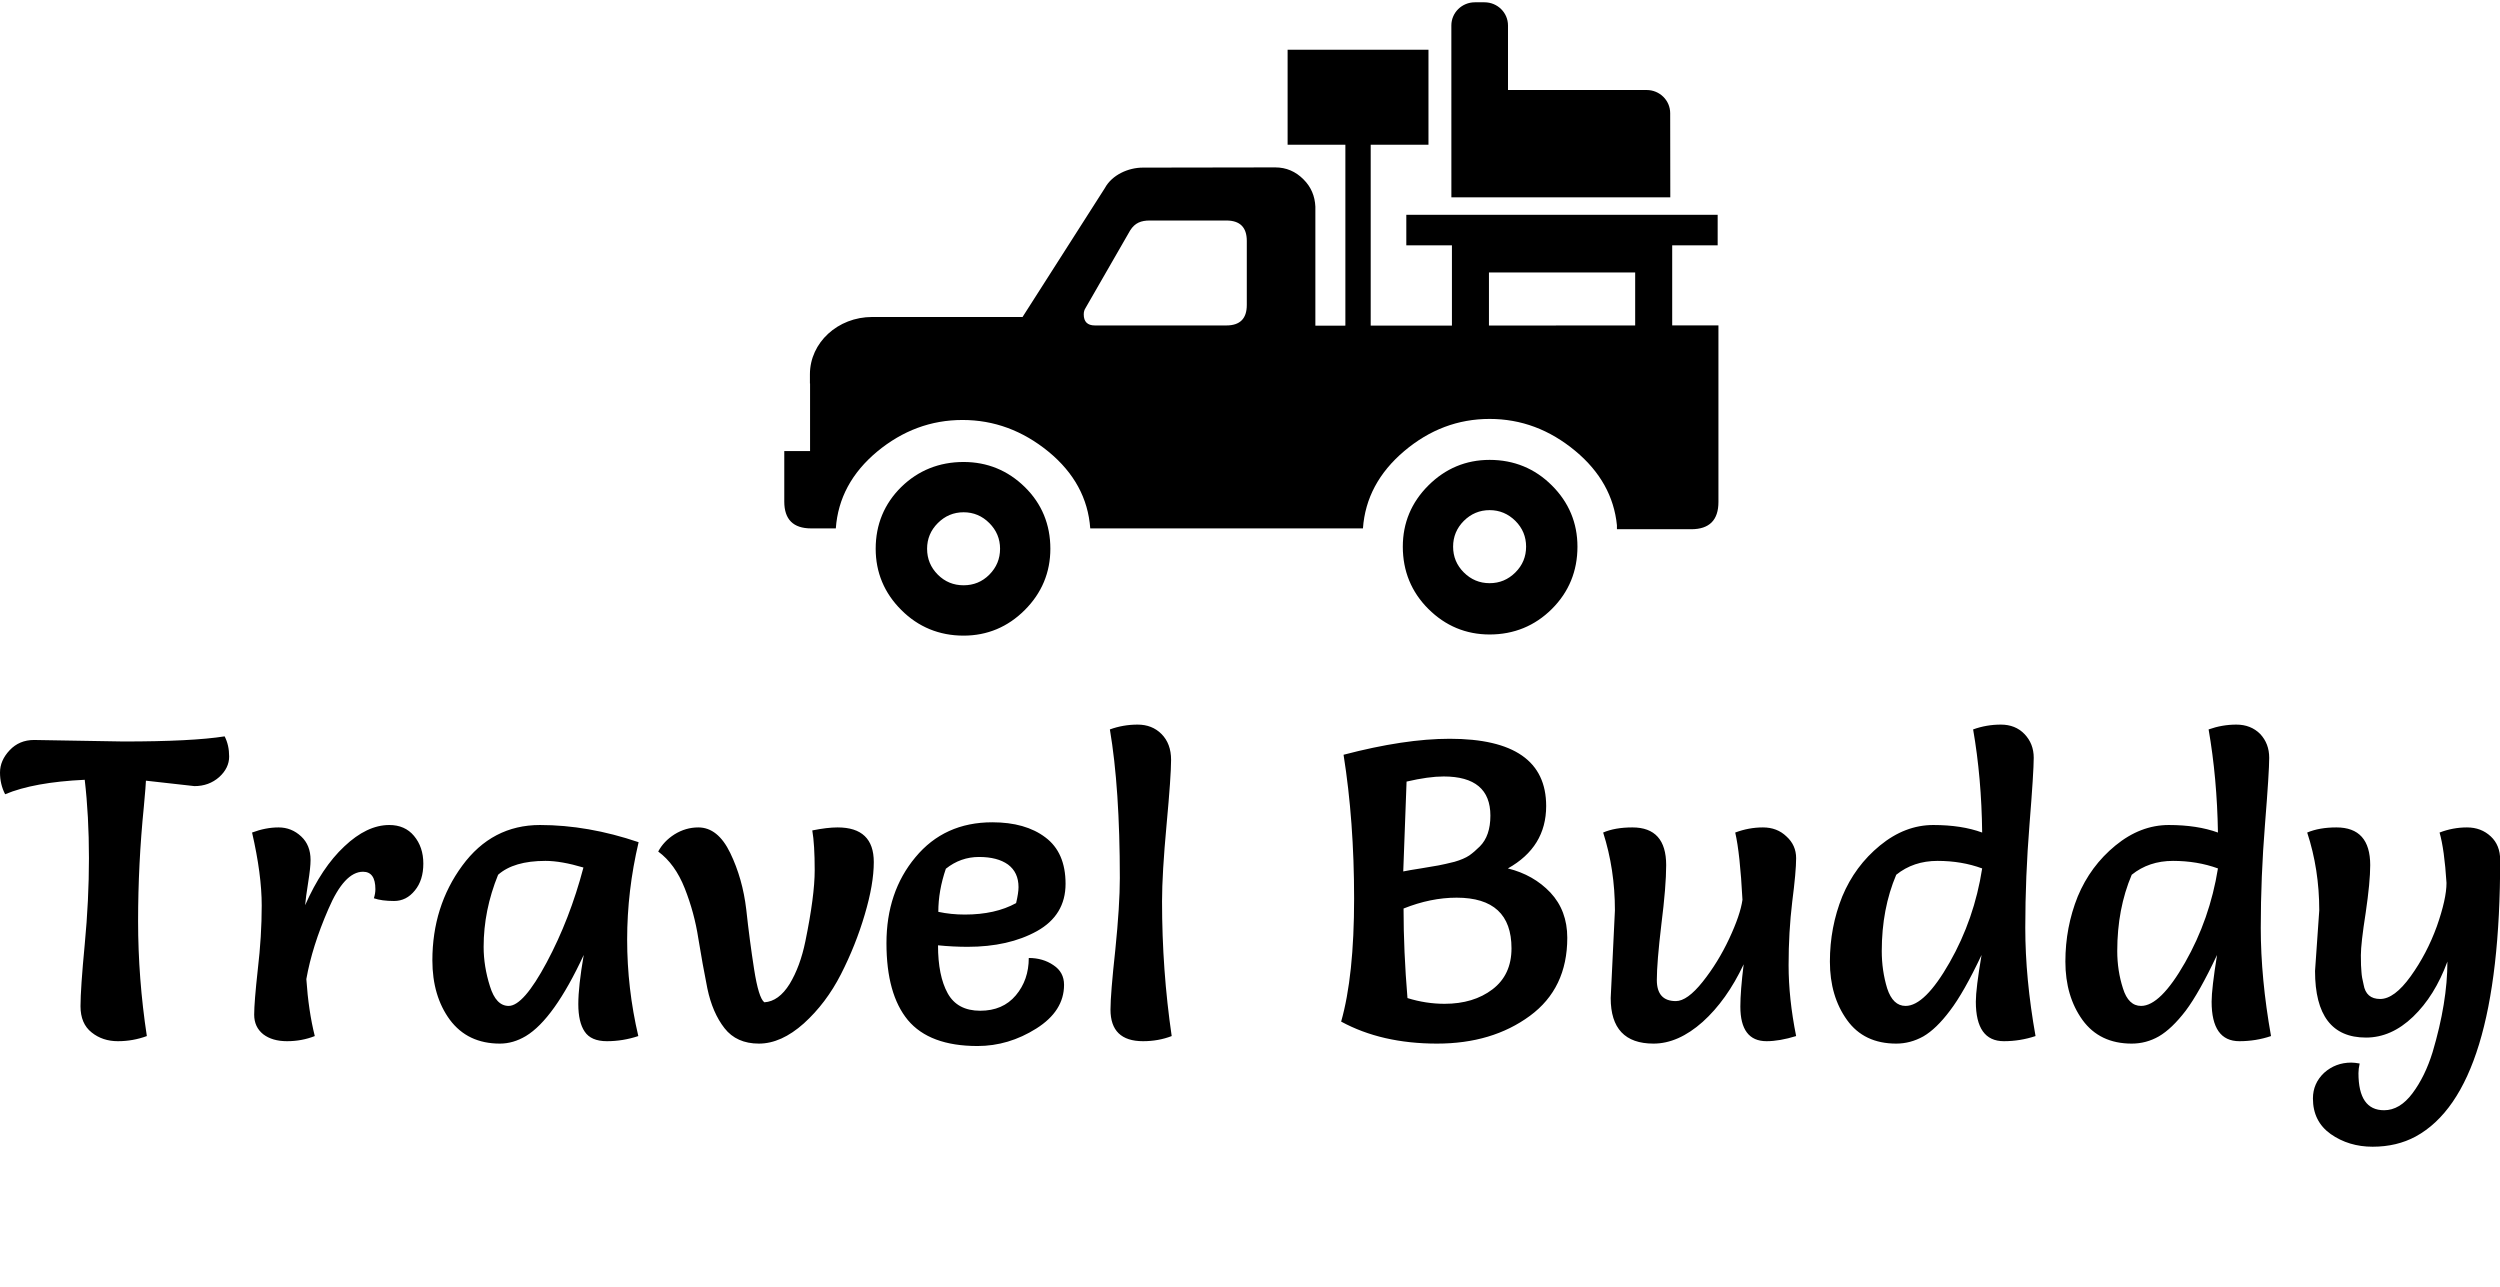 <svg data-v-423bf9ae="" xmlns="http://www.w3.org/2000/svg" viewBox="0 0 355.371 183" class="iconAboveSlogan"><!----><!----><!----><g data-v-423bf9ae="" id="8d82e38e-6fc7-45cc-9c32-4dee8c89c415" fill="black" transform="matrix(4.286,0,0,4.286,-0.3,89.543)"><path d="M1.20 3.65L1.20 3.65L4.16 3.70L4.16 3.70Q6.45 3.70 7.52 3.53L7.52 3.53L7.52 3.53Q7.67 3.82 7.67 4.20L7.67 4.20L7.67 4.20Q7.67 4.58 7.34 4.88L7.34 4.88L7.34 4.88Q7 5.18 6.52 5.18L6.52 5.18L4.91 5.00L4.91 5.00Q4.91 5.10 4.84 5.87L4.84 5.87L4.84 5.87Q4.65 7.76 4.65 9.66L4.65 9.66L4.65 9.66Q4.65 11.56 4.94 13.47L4.94 13.47L4.94 13.47Q4.48 13.64 3.98 13.64L3.98 13.64L3.98 13.64Q3.47 13.64 3.11 13.35L3.11 13.35L3.11 13.35Q2.74 13.06 2.74 12.48L2.74 12.48L2.74 12.48Q2.74 11.90 2.88 10.43L2.88 10.43L2.88 10.43Q3.02 8.96 3.02 7.57L3.02 7.57L3.02 7.57Q3.02 6.17 2.88 4.97L2.88 4.97L2.88 4.97Q1.19 5.05 0.24 5.45L0.24 5.45L0.24 5.45Q0.07 5.12 0.07 4.73L0.07 4.73L0.07 4.73Q0.07 4.33 0.39 3.99L0.39 3.99L0.39 3.99Q0.71 3.65 1.20 3.65ZM10.51 13.47L10.51 13.47Q10.08 13.64 9.59 13.64L9.59 13.64L9.59 13.64Q9.10 13.64 8.80 13.41L8.80 13.41L8.80 13.41Q8.50 13.17 8.50 12.76L8.50 12.76L8.50 12.76Q8.50 12.35 8.62 11.26L8.62 11.26L8.62 11.26Q8.75 10.16 8.75 9.14L8.75 9.14L8.75 9.14Q8.75 8.11 8.43 6.72L8.43 6.72L8.43 6.72Q8.88 6.55 9.31 6.55L9.31 6.55L9.31 6.55Q9.74 6.55 10.06 6.85L10.06 6.85L10.06 6.85Q10.37 7.14 10.37 7.63L10.37 7.63L10.37 7.63Q10.37 7.88 10.29 8.38L10.29 8.38L10.29 8.38Q10.21 8.88 10.19 9.13L10.19 9.13L10.19 9.13Q10.74 7.88 11.49 7.18L11.49 7.18L11.49 7.18Q12.24 6.47 12.98 6.47L12.98 6.47L12.98 6.47Q13.50 6.47 13.80 6.83L13.80 6.83L13.80 6.83Q14.11 7.20 14.11 7.75L14.11 7.75L14.11 7.75Q14.11 8.30 13.83 8.64L13.83 8.64L13.83 8.64Q13.55 8.99 13.14 8.99L13.14 8.99L13.14 8.99Q12.73 8.99 12.47 8.90L12.47 8.90L12.47 8.90Q12.52 8.74 12.52 8.60L12.52 8.60L12.52 8.60Q12.52 8.02 12.11 8.02L12.11 8.02L12.11 8.02Q11.49 8.02 10.96 9.26L10.96 9.26L10.96 9.26Q10.42 10.50 10.23 11.58L10.23 11.58L10.23 11.58Q10.30 12.63 10.51 13.47L10.51 13.47ZM21.25 7.04L21.25 7.04L21.25 7.04Q20.87 8.65 20.87 10.27L20.87 10.27L20.87 10.27Q20.87 11.89 21.24 13.47L21.24 13.47L21.24 13.47Q20.73 13.64 20.20 13.64L20.20 13.64L20.20 13.64Q19.67 13.64 19.46 13.32L19.46 13.32L19.46 13.32Q19.25 13.01 19.25 12.41L19.25 12.41L19.25 12.41Q19.25 11.82 19.43 10.78L19.43 10.78L19.43 10.78Q18.44 12.91 17.51 13.47L17.51 13.47L17.51 13.47Q17.09 13.72 16.65 13.72L16.65 13.72L16.65 13.72Q15.58 13.72 14.99 12.93L14.99 12.93L14.99 12.93Q14.41 12.14 14.41 10.96L14.41 10.96L14.41 10.96Q14.41 9.17 15.40 7.82L15.40 7.82L15.40 7.82Q16.39 6.47 17.98 6.47L17.98 6.47L17.98 6.47Q19.57 6.47 21.25 7.04ZM19.42 7.88L19.42 7.88L19.42 7.88Q18.68 7.66 18.16 7.66L18.16 7.66L18.16 7.66Q17.11 7.66 16.59 8.12L16.59 8.12L16.59 8.12Q16.11 9.30 16.11 10.51L16.11 10.51L16.11 10.51Q16.11 11.16 16.32 11.82L16.32 11.82L16.32 11.82Q16.52 12.47 16.94 12.47L16.94 12.47L16.94 12.47Q17.43 12.47 18.20 11.03L18.20 11.03L18.20 11.03Q18.97 9.59 19.42 7.88ZM27.96 11.42L27.96 11.42L27.96 11.42Q27.47 12.38 26.73 13.05L26.73 13.05L26.73 13.05Q25.98 13.72 25.24 13.72L25.24 13.72L25.24 13.72Q24.50 13.72 24.10 13.21L24.10 13.21L24.10 13.21Q23.70 12.70 23.53 11.89L23.53 11.89L23.53 11.89Q23.37 11.09 23.23 10.23L23.23 10.23L23.23 10.23Q23.10 9.38 22.78 8.57L22.78 8.57L22.78 8.57Q22.46 7.76 21.90 7.35L21.90 7.35L21.90 7.35Q22.08 7.01 22.44 6.78L22.44 6.78L22.44 6.78Q22.81 6.55 23.23 6.55L23.23 6.55L23.23 6.55Q23.88 6.55 24.29 7.40L24.29 7.40L24.29 7.40Q24.70 8.25 24.82 9.27L24.82 9.27L24.82 9.27Q24.93 10.29 25.08 11.25L25.08 11.25L25.08 11.25Q25.23 12.21 25.42 12.35L25.42 12.35L25.42 12.35Q25.90 12.32 26.26 11.74L26.26 11.74L26.26 11.74Q26.61 11.16 26.78 10.33L26.78 10.33L26.78 10.33Q27.09 8.82 27.09 7.97L27.09 7.97L27.09 7.97Q27.09 7.11 27.01 6.65L27.01 6.65L27.01 6.65Q27.50 6.55 27.85 6.55L27.85 6.55L27.85 6.55Q29.05 6.55 29.05 7.70L29.05 7.70L29.05 7.70Q29.05 8.43 28.75 9.44L28.75 9.44L28.75 9.44Q28.45 10.46 27.96 11.42ZM31.18 10.46L31.18 10.46L31.18 10.46Q31.18 11.47 31.50 12.05L31.50 12.05L31.50 12.05Q31.82 12.63 32.58 12.63L32.58 12.63L32.58 12.63Q33.33 12.63 33.76 12.12L33.76 12.12L33.76 12.12Q34.19 11.61 34.19 10.88L34.19 10.88L34.19 10.88Q34.66 10.88 35.01 11.12L35.01 11.12L35.01 11.12Q35.36 11.35 35.36 11.77L35.36 11.77L35.36 11.77Q35.36 12.64 34.44 13.22L34.44 13.22L34.44 13.22Q33.52 13.80 32.49 13.80L32.49 13.80L32.49 13.80Q30.90 13.80 30.18 12.94L30.18 12.94L30.18 12.94Q29.47 12.08 29.47 10.39L29.47 10.39L29.47 10.39Q29.47 8.69 30.43 7.54L30.43 7.54L30.43 7.54Q31.39 6.38 32.98 6.38L32.98 6.38L32.98 6.38Q34.08 6.38 34.74 6.88L34.74 6.88L34.74 6.88Q35.41 7.38 35.41 8.42L35.41 8.42L35.41 8.42Q35.41 9.46 34.46 9.99L34.46 9.99L34.46 9.99Q33.52 10.51 32.16 10.51L32.16 10.51L32.16 10.51Q31.68 10.51 31.18 10.46ZM31.19 9.35L31.19 9.35L31.19 9.35Q31.61 9.44 32.07 9.44L32.07 9.44L32.07 9.44Q33.08 9.44 33.77 9.06L33.77 9.06L33.77 9.06Q33.85 8.72 33.85 8.53L33.85 8.53L33.85 8.53Q33.85 8.04 33.50 7.78L33.50 7.78L33.50 7.78Q33.15 7.53 32.54 7.53L32.54 7.53L32.54 7.53Q31.93 7.53 31.44 7.92L31.44 7.92L31.44 7.92Q31.19 8.65 31.19 9.35ZM36.88 3.30L36.88 3.30L36.88 3.30Q37.32 3.14 37.80 3.14L37.80 3.14L37.80 3.14Q38.28 3.14 38.59 3.45L38.59 3.45L38.59 3.45Q38.91 3.77 38.91 4.31L38.91 4.31L38.91 4.31Q38.91 4.84 38.76 6.46L38.76 6.46L38.76 6.46Q38.61 8.08 38.61 9.00L38.61 9.00L38.61 9.00Q38.61 11.28 38.93 13.47L38.93 13.47L38.93 13.47Q38.49 13.64 37.98 13.64L37.98 13.64L37.98 13.64Q36.90 13.64 36.90 12.59L36.90 12.59L36.90 12.59Q36.90 12.08 37.06 10.61L37.06 10.61L37.06 10.61Q37.21 9.13 37.21 8.23L37.21 8.23L37.21 8.23Q37.21 5.25 36.88 3.30ZM44.63 4.14L44.63 4.14L44.63 4.14Q46.65 3.61 48.15 3.61L48.15 3.61L48.15 3.61Q51.35 3.61 51.35 5.84L51.35 5.84L51.35 5.84Q51.35 7.20 50.08 7.91L50.08 7.91L50.08 7.91Q50.93 8.12 51.49 8.71L51.49 8.71L51.49 8.71Q52.05 9.31 52.05 10.21L52.05 10.21L52.05 10.21Q52.05 11.89 50.81 12.80L50.81 12.80L50.81 12.80Q49.56 13.72 47.73 13.72L47.73 13.72L47.73 13.72Q45.89 13.72 44.55 12.99L44.55 12.99L44.55 12.99Q44.98 11.48 44.98 8.91L44.98 8.91L44.98 8.91Q44.98 6.34 44.63 4.14ZM46.75 12.21L46.75 12.21L46.75 12.21Q47.36 12.40 47.98 12.40L47.98 12.40L47.98 12.40Q48.94 12.40 49.57 11.92L49.57 11.92L49.57 11.92Q50.20 11.44 50.20 10.56L50.20 10.56L50.20 10.56Q50.20 8.88 48.38 8.88L48.38 8.88L48.38 8.88Q47.52 8.88 46.62 9.24L46.62 9.24L46.62 9.24Q46.62 10.65 46.75 12.21ZM46.61 8.01L46.61 8.01L46.61 8.01Q46.80 7.97 47.19 7.91L47.19 7.91L47.19 7.91Q47.57 7.85 47.78 7.81L47.78 7.81L47.78 7.81Q47.99 7.77 48.31 7.69L48.31 7.69L48.31 7.69Q48.62 7.60 48.80 7.48L48.80 7.48L48.80 7.48Q48.97 7.36 49.15 7.18L49.15 7.18L49.15 7.18Q49.50 6.83 49.50 6.16L49.50 6.16L49.50 6.16Q49.50 4.86 47.95 4.86L47.95 4.86L47.95 4.86Q47.45 4.86 46.72 5.03L46.72 5.03L46.72 5.03Q46.61 7.90 46.61 8.01ZM53.49 12.21L53.49 12.21L53.63 9.30L53.63 9.30Q53.63 7.94 53.24 6.72L53.24 6.72L53.24 6.72Q53.63 6.55 54.21 6.55L54.21 6.55L54.21 6.55Q55.33 6.55 55.33 7.80L55.33 7.80L55.33 7.80Q55.33 8.50 55.17 9.77L55.17 9.77L55.17 9.77Q55.02 11.03 55.02 11.61L55.02 11.61L55.02 11.61Q55.02 12.31 55.65 12.31L55.65 12.31L55.65 12.31Q56.03 12.31 56.54 11.67L56.54 11.67L56.54 11.67Q57.05 11.03 57.42 10.24L57.42 10.24L57.42 10.24Q57.79 9.45 57.86 8.95L57.86 8.95L57.86 8.95Q57.78 7.41 57.62 6.72L57.62 6.72L57.62 6.72Q58.07 6.55 58.54 6.55L58.54 6.55L58.54 6.55Q59.01 6.55 59.32 6.85L59.32 6.85L59.32 6.85Q59.64 7.14 59.64 7.57L59.64 7.57L59.64 7.57Q59.64 8.01 59.51 9.02L59.51 9.02L59.51 9.02Q59.39 10.02 59.39 11.12L59.39 11.12L59.39 11.12Q59.39 12.22 59.64 13.47L59.64 13.47L59.64 13.47Q59.09 13.64 58.66 13.64L58.66 13.64L58.66 13.64Q57.79 13.64 57.79 12.49L57.79 12.49L57.79 12.49Q57.79 11.98 57.90 11.09L57.90 11.09L57.90 11.09Q57.34 12.28 56.54 13.00L56.54 13.00L56.54 13.00Q55.73 13.72 54.91 13.72L54.91 13.72L54.91 13.72Q53.49 13.72 53.49 12.21ZM65.51 3.30L65.51 3.30L65.51 3.30Q65.95 3.14 66.43 3.14L66.43 3.14L66.43 3.14Q66.91 3.14 67.21 3.45L67.21 3.45L67.21 3.45Q67.52 3.77 67.52 4.24L67.52 4.24L67.52 4.24Q67.52 4.70 67.38 6.45L67.38 6.45L67.38 6.45Q67.24 8.19 67.24 9.88L67.24 9.88L67.24 9.88Q67.24 11.56 67.58 13.47L67.58 13.47L67.58 13.47Q67.07 13.64 66.53 13.64L66.53 13.64L66.53 13.64Q65.60 13.64 65.60 12.33L65.60 12.33L65.60 12.33Q65.60 11.90 65.79 10.78L65.79 10.78L65.79 10.78Q65.20 12.03 64.74 12.63L64.74 12.63L64.74 12.63Q64.29 13.23 63.86 13.48L63.86 13.48L63.86 13.48Q63.43 13.72 62.96 13.72L62.96 13.72L62.96 13.72Q61.89 13.72 61.33 12.94L61.33 12.94L61.33 12.94Q60.76 12.15 60.76 11.00L60.76 11.00L60.76 11.00Q60.76 9.86 61.17 8.84L61.17 8.84L61.17 8.84Q61.59 7.83 62.42 7.15L62.42 7.15L62.42 7.15Q63.25 6.47 64.19 6.47L64.19 6.47L64.19 6.47Q65.13 6.47 65.81 6.72L65.81 6.72L65.81 6.72Q65.79 4.91 65.51 3.30ZM65.81 7.91L65.81 7.91L65.81 7.91Q65.13 7.66 64.33 7.66L64.33 7.66L64.33 7.66Q63.53 7.66 62.96 8.12L62.96 8.12L62.96 8.12Q62.48 9.25 62.48 10.65L62.48 10.65L62.48 10.65Q62.48 11.30 62.66 11.89L62.66 11.89L62.66 11.89Q62.85 12.47 63.27 12.47L63.27 12.47L63.27 12.47Q63.91 12.47 64.73 11.03L64.73 11.03L64.73 11.03Q65.55 9.59 65.81 7.91ZM73.32 3.30L73.32 3.30L73.32 3.30Q73.77 3.14 74.24 3.14L74.24 3.14L74.24 3.14Q74.72 3.14 75.03 3.45L75.03 3.45L75.03 3.45Q75.33 3.77 75.33 4.24L75.33 4.24L75.33 4.24Q75.33 4.70 75.19 6.45L75.19 6.45L75.19 6.45Q75.05 8.19 75.05 9.88L75.05 9.88L75.05 9.88Q75.05 11.56 75.39 13.47L75.39 13.47L75.39 13.47Q74.89 13.64 74.34 13.64L74.34 13.64L74.34 13.64Q73.42 13.64 73.42 12.33L73.42 12.33L73.42 12.33Q73.42 11.90 73.60 10.78L73.60 10.78L73.60 10.78Q73.01 12.03 72.56 12.63L72.56 12.63L72.56 12.63Q72.10 13.23 71.67 13.48L71.67 13.48L71.67 13.48Q71.25 13.72 70.77 13.72L70.77 13.72L70.77 13.72Q69.71 13.72 69.14 12.94L69.14 12.94L69.14 12.94Q68.57 12.15 68.57 11.00L68.57 11.00L68.57 11.00Q68.57 9.86 68.98 8.84L68.98 8.84L68.98 8.84Q69.40 7.83 70.23 7.15L70.23 7.15L70.23 7.15Q71.06 6.47 72.00 6.47L72.00 6.47L72.00 6.47Q72.94 6.47 73.63 6.72L73.63 6.72L73.63 6.72Q73.60 4.91 73.32 3.30ZM73.63 7.91L73.63 7.91L73.63 7.91Q72.94 7.66 72.14 7.66L72.14 7.66L72.14 7.66Q71.34 7.66 70.77 8.12L70.77 8.12L70.77 8.12Q70.29 9.25 70.29 10.65L70.29 10.65L70.29 10.65Q70.29 11.30 70.48 11.89L70.48 11.89L70.48 11.89Q70.66 12.47 71.08 12.47L71.08 12.47L71.08 12.47Q71.72 12.47 72.54 11.03L72.54 11.03L72.54 11.03Q73.36 9.59 73.63 7.91ZM76.85 11.31L76.85 11.31L76.99 9.30L76.99 9.30Q76.99 7.94 76.59 6.72L76.59 6.72L76.59 6.72Q76.99 6.55 77.56 6.55L77.56 6.55L77.56 6.55Q78.68 6.55 78.68 7.80L78.68 7.80L78.68 7.80Q78.68 8.36 78.53 9.38L78.53 9.38L78.53 9.38Q78.37 10.40 78.37 10.79L78.37 10.79L78.37 10.79Q78.37 11.17 78.39 11.35L78.39 11.35L78.39 11.35Q78.40 11.52 78.46 11.76L78.46 11.76L78.46 11.76Q78.54 12.24 79.01 12.24L79.01 12.24L79.01 12.24Q79.48 12.24 80.02 11.49L80.02 11.49L80.02 11.49Q80.56 10.74 80.89 9.83L80.89 9.83L80.89 9.83Q81.21 8.92 81.21 8.39L81.21 8.39L81.21 8.39Q81.14 7.28 80.98 6.72L80.98 6.72L80.98 6.72Q81.42 6.55 81.89 6.55L81.89 6.55L81.89 6.55Q82.36 6.55 82.68 6.85L82.68 6.85L82.68 6.85Q82.99 7.14 82.99 7.63L82.99 7.63L82.99 7.63Q82.99 15.27 80.19 16.80L80.19 16.80L80.19 16.80Q79.56 17.14 78.76 17.14L78.76 17.14L78.76 17.14Q77.97 17.14 77.37 16.72L77.37 16.72L77.37 16.72Q76.78 16.30 76.78 15.54L76.78 15.54L76.78 15.54Q76.78 15.04 77.15 14.69L77.15 14.69L77.15 14.69Q77.53 14.35 78.05 14.35L78.05 14.35L78.05 14.35Q78.16 14.35 78.33 14.38L78.33 14.38L78.33 14.38Q78.29 14.56 78.29 14.70L78.29 14.70L78.29 14.70Q78.29 15.93 79.14 15.93L79.14 15.93L79.14 15.93Q79.66 15.93 80.08 15.37L80.08 15.37L80.08 15.37Q80.50 14.81 80.75 14.00L80.75 14.00L80.75 14.00Q81.24 12.35 81.24 11.00L81.24 11.00L81.24 11.00Q80.82 12.14 80.10 12.83L80.10 12.83L80.10 12.83Q79.38 13.52 78.54 13.52L78.54 13.52L78.54 13.52Q76.85 13.52 76.85 11.31Z"></path></g><!----><g data-v-423bf9ae="" id="be29bb9c-42ae-4062-9ad5-c4b52ea5b15e" transform="matrix(1.328,0,0,1.328,570.972,-382.414)" stroke="none" fill="black"><path d="M-263.837 339.924c-1.815-1.815-4.061-2.736-6.664-2.736-2.531 0-4.735.921-6.554 2.736-1.819 1.811-2.738 4.012-2.738 6.554 0 2.614.919 4.856 2.738 6.667 1.818 1.811 4.022 2.732 6.554 2.732 2.604 0 4.849-.922 6.664-2.732 1.818-1.811 2.738-4.053 2.738-6.667 0-2.542-.92-4.744-2.738-6.554zm-3.905 9.31c-.77.768-1.687 1.152-2.759 1.152s-1.995-.385-2.762-1.152c-.766-.766-1.146-1.682-1.146-2.757 0-1.065.381-1.99 1.146-2.758.767-.761 1.689-1.152 2.762-1.152s1.989.392 2.759 1.152c.768.768 1.146 1.692 1.146 2.758-.001 1.076-.379 1.992-1.146 2.757zM-320.26 340.088c-1.811-1.774-4.013-2.675-6.547-2.675-2.605 0-4.848.9-6.669 2.675-1.816 1.791-2.74 4.013-2.74 6.61 0 2.536.921 4.744 2.74 6.555 1.816 1.82 4.059 2.747 6.669 2.747 2.534 0 4.741-.927 6.551-2.742 1.816-1.815 2.737-4.018 2.737-6.56 0-2.597-.92-4.825-2.741-6.61zm-3.791 9.385c-.762.766-1.683 1.137-2.755 1.137-1.075 0-1.993-.371-2.759-1.137-.767-.772-1.148-1.688-1.148-2.774 0-1.063.381-1.979 1.148-2.747.766-.766 1.685-1.157 2.759-1.157 1.073 0 1.994.392 2.755 1.157.767.768 1.149 1.684 1.149 2.747 0 1.085-.383 2.001-1.149 2.774z"></path><path d="M-250.958 322.794v-8.57h4.867v-3.273h-33.327v3.273h4.883v8.588l-8.695.005v-19.362h6.184v-10.166h-15.078v10.166h6.183v19.363l-3.212.003v-12.74c-.052-1.138-.463-2.109-1.261-2.908-.854-.864-1.865-1.292-3.035-1.292l-14.178.023c-1.536 0-3.292.771-4.062 2.197l-8.807 13.792h-16.094c-3.681 0-6.665 2.742-6.665 6.133v.982h.015V336.246H-346v5.405c0 1.909.96 2.871 2.876 2.871h2.641c.229-3.215 1.708-5.957 4.424-8.221 2.722-2.252 5.764-3.384 9.136-3.384 3.37 0 6.433 1.132 9.194 3.384 2.757 2.264 4.249 5.006 4.48 8.221h29.189c.227-3.215 1.706-5.979 4.42-8.276 2.723-2.301 5.764-3.442 9.138-3.442 3.371 0 6.433 1.142 9.192 3.442 2.659 2.217 4.128 4.87 4.436 7.938v.365l.008.062h7.941c1.942 0 2.917-.976 2.917-2.915v-18.903l-4.95.001zm-45.535-2.183c0 1.456-.726 2.187-2.187 2.187h-14.075c-.791 0-1.191-.396-1.191-1.184 0-.277.069-.498.198-.693l4.769-8.293c.514-.818 1.178-1.062 2.099-1.062h8.2c1.461 0 2.187.73 2.187 2.184v6.861zm41.572 2.187l-15.651.01v-5.682h15.651v5.672z"></path><path d="M-251.173 300.078c0-1.371-1.128-2.481-2.518-2.481H-254.727l-13.807.001v-6.91c0-1.372-1.127-2.48-2.518-2.48h-1.027c-1.39 0-2.518 1.109-2.518 2.48l.003 18.395h23.433l-.012-9.005z"></path></g><!----><g data-v-423bf9ae="" id="446901cf-7622-4bbb-897d-a5c8e4c0b3a8" fill="black" transform="matrix(0.67,0,0,0.67,44.861,202.293)"><path d="M0.38 5.32C0.38 5.68 0.98 6.57 1.13 6.57C1.37 6.57 1.83 5.95 1.83 5.64C1.83 5.24 1.16 4.87 1.16 4.55C1.16 4.12 2.14 3.33 2.14 3.28C2.14 3.15 1.95 2.98 1.88 2.98C1.74 2.98 0.38 4.30 0.38 5.32ZM2.97 5.32C2.97 5.68 3.57 6.57 3.72 6.57C3.96 6.57 4.42 5.95 4.42 5.64C4.42 5.24 3.75 4.87 3.75 4.55C3.75 4.12 4.73 3.33 4.73 3.28C4.73 3.15 4.54 2.98 4.47 2.98C4.33 2.98 2.97 4.30 2.97 5.32ZM12.61 3.51C12.61 3.75 12.73 3.77 12.89 3.77L13.40 3.77C13.48 3.77 15.62 10.99 15.65 11.07C16.00 12.14 16.11 12.99 16.42 12.99C16.65 12.99 16.74 12.67 17.02 12.26C17.18 12.05 17.28 12.01 17.42 11.66L19.40 6.45C19.47 6.29 19.50 6.20 19.53 6.20C19.56 6.20 19.59 6.29 19.63 6.45C20.23 8.51 20.90 11.03 20.92 11.07C21.27 12.14 21.38 12.99 21.69 12.99C21.91 12.99 22.01 12.67 22.29 12.26C22.44 12.05 22.54 12.01 22.68 11.66L25.77 4.06C25.87 3.81 25.87 3.77 26.24 3.77C26.47 3.77 26.53 3.71 26.53 3.53C26.53 3.32 26.49 3.26 26.29 3.26C26.15 3.26 25.84 3.30 25.34 3.30C24.60 3.30 24.09 3.26 23.90 3.26C23.72 3.26 23.62 3.28 23.62 3.51C23.62 3.75 23.73 3.77 23.90 3.77L24.81 3.77C24.88 3.77 24.89 3.81 24.89 3.95C24.89 4.63 23.30 8.72 22.58 10.63C22.44 10.99 22.37 11.17 22.33 11.17C22.27 11.17 22.22 10.99 22.09 10.60C22.01 10.30 21.08 7.18 20.55 5.22C20.51 5.05 20.30 4.17 20.30 3.85C20.30 3.81 20.30 3.79 20.31 3.77L21.20 3.77C21.38 3.77 21.48 3.75 21.48 3.56C21.48 3.32 21.43 3.26 21.24 3.26C20.92 3.26 19.98 3.30 19.56 3.30C19.14 3.30 18.23 3.26 18.00 3.26C17.82 3.26 17.72 3.28 17.72 3.51C17.72 3.75 17.84 3.77 18.00 3.77L18.80 3.77C18.84 3.77 19.03 4.27 19.18 4.83C19.24 5.05 19.28 5.15 19.28 5.25C19.28 5.31 19.28 5.38 19.24 5.49L17.23 10.60C17.14 10.82 17.11 10.95 17.07 10.95C17.02 10.95 17.00 10.84 16.91 10.60C16.83 10.32 15.82 7.27 15.22 5.22C15.18 5.08 14.85 3.96 14.84 3.85C14.85 3.77 14.90 3.77 14.94 3.77L15.64 3.77C15.86 3.77 15.93 3.75 15.93 3.56C15.93 3.32 15.89 3.26 15.69 3.26C15.37 3.26 14.66 3.30 14.24 3.30C13.82 3.30 13.12 3.26 12.89 3.26C12.71 3.26 12.61 3.28 12.61 3.51ZM33.66 8.15C33.66 11.17 35.99 12.80 38.25 12.80C41.03 12.80 43.01 10.89 43.01 8.06C43.01 5.33 41.26 3.11 38.46 3.11C35.85 3.11 33.66 5.10 33.66 8.15ZM35.06 7.77C35.06 5.64 36.34 3.58 38.32 3.58C40.56 3.58 41.64 5.81 41.64 7.94C41.64 10.08 40.53 12.32 38.26 12.32C36.27 12.32 35.06 10.28 35.06 7.77ZM51.11 3.51C51.11 3.72 51.18 3.79 51.38 3.79L52.19 3.77C52.29 3.77 52.33 6.61 52.33 8.55L52.33 10.42C52.33 11.30 52.32 12.18 52.28 12.18L51.67 12.18C51.45 12.18 51.38 12.19 51.38 12.39C51.38 12.63 51.42 12.68 51.62 12.68C51.74 12.68 52.57 12.64 52.99 12.64C53.41 12.64 54.18 12.68 54.50 12.68C54.67 12.68 54.70 12.61 54.70 12.40C54.70 12.24 54.67 12.18 54.50 12.18L53.69 12.18C53.62 12.18 53.54 9.18 53.54 8.37C53.54 8.30 53.54 8.26 53.65 8.26C54.04 8.26 54.64 8.27 54.94 8.27C57.18 8.32 57.32 10.00 57.32 11.68L57.32 12.49C57.32 12.61 57.37 12.64 57.47 12.64C57.47 12.64 58.91 12.68 59.39 12.68C59.56 12.68 59.61 12.64 59.61 12.53C59.61 12.24 59.56 12.18 59.40 12.18L58.76 12.18C58.66 12.18 58.63 12.14 58.60 11.31C58.52 8.99 57.15 8.34 56.24 8.05C56.10 8.01 56.13 8.01 56.24 7.95C56.83 7.69 58.14 6.94 58.14 5.63C58.14 3.63 56.45 3.21 55.05 3.21C54.73 3.21 53.44 3.29 53.02 3.29C52.60 3.29 51.62 3.26 51.39 3.26C51.21 3.26 51.11 3.28 51.11 3.51ZM53.54 7.80L53.54 4.40C53.54 4.05 53.56 3.68 53.61 3.68C53.82 3.65 54.10 3.65 54.32 3.65C55.62 3.65 56.87 4.47 56.87 5.82C56.87 6.99 56.32 7.57 55.66 7.88C55.62 7.90 55.58 7.90 55.51 7.90C55.03 7.88 54.32 7.88 53.72 7.87C53.55 7.87 53.54 7.85 53.54 7.80ZM67.09 12.39C67.09 12.63 67.10 12.68 67.30 12.68C67.62 12.68 68.52 12.64 68.94 12.64C69.36 12.64 70.31 12.68 70.63 12.68C70.80 12.68 70.81 12.61 70.81 12.40C70.81 12.24 70.78 12.18 70.62 12.18L69.61 12.18C69.51 12.18 69.48 10.12 69.48 8.46C69.48 8.30 69.48 8.30 69.65 8.30L69.92 8.30C70.13 8.30 70.13 8.32 70.20 8.40L73.23 12.00C73.33 12.11 73.40 12.18 73.19 12.18L72.73 12.18C72.55 12.18 72.48 12.19 72.48 12.39C72.48 12.63 72.48 12.68 72.67 12.68C73.00 12.68 73.70 12.64 74.12 12.64C74.54 12.64 75.22 12.68 75.54 12.68C75.71 12.68 75.71 12.61 75.71 12.40C75.71 12.24 75.71 12.18 75.54 12.18L75.32 12.18C75.14 12.18 75.04 12.10 74.91 11.96L71.15 7.62C71.01 7.45 70.98 7.50 71.11 7.36C71.55 6.83 74.09 3.77 74.16 3.77L74.83 3.77C75.05 3.77 75.08 3.75 75.08 3.56C75.08 3.32 75.08 3.26 74.89 3.26C74.69 3.26 74.24 3.30 73.72 3.30C73.19 3.30 72.72 3.26 72.49 3.26C72.31 3.26 72.21 3.28 72.21 3.51C72.21 3.75 72.32 3.77 72.49 3.77L73.05 3.77C73.22 3.77 73.22 3.84 73.11 3.99C72.58 4.66 70.22 7.92 69.93 7.92L69.62 7.92C69.48 7.92 69.48 7.88 69.48 7.69L69.48 5.94C69.48 5.21 69.55 3.77 69.65 3.77L70.42 3.77C70.64 3.77 70.69 3.75 70.69 3.56C70.69 3.32 70.67 3.26 70.48 3.26C70.15 3.26 69.38 3.30 68.96 3.30C68.38 3.30 67.72 3.26 67.49 3.26C67.31 3.26 67.21 3.28 67.21 3.51C67.21 3.75 67.33 3.77 67.49 3.77L68.14 3.77C68.19 3.77 68.22 4.86 68.22 5.78L68.22 9.84C68.22 11.00 68.21 12.18 68.12 12.18L67.38 12.18C67.16 12.18 67.09 12.19 67.09 12.39ZM83.19 14.55C83.19 14.64 83.26 14.83 83.38 14.83C83.55 14.83 84.99 13.45 84.99 12.25C84.99 11.86 84.21 11.33 83.96 11.33C83.86 11.33 83.24 11.66 83.24 11.93C83.24 12.21 84.17 12.45 84.17 13.08C84.17 13.78 83.19 14.42 83.19 14.55ZM102.56 5.01C102.56 5.17 102.75 5.17 102.87 5.17C103.03 5.17 103.07 5.15 103.08 4.97L103.19 3.89C103.21 3.81 103.75 3.75 104.51 3.75L106.50 3.75C106.55 3.75 106.58 4.35 106.58 4.97C106.58 6.43 106.53 12.18 106.40 12.18L105.53 12.18C105.31 12.18 105.27 12.19 105.27 12.39C105.27 12.63 105.28 12.68 105.48 12.68C105.80 12.68 106.78 12.64 107.20 12.64C107.62 12.64 108.56 12.68 108.88 12.68C109.05 12.68 109.07 12.61 109.07 12.40C109.07 12.24 109.05 12.18 108.88 12.18L107.88 12.18C107.86 12.18 107.86 11.76 107.86 11.31C107.86 9.56 107.94 5.96 107.94 5.92C107.95 5.18 107.95 3.75 108.05 3.75L109.66 3.75C110.38 3.75 111.20 3.78 111.20 3.85C111.20 3.99 111.16 4.90 111.16 4.97C111.16 5.12 111.23 5.17 111.41 5.17C111.61 5.17 111.68 5.17 111.68 5.03C111.68 3.93 111.73 3.40 111.73 3.14C111.73 2.94 111.65 2.94 111.45 2.94C111.30 2.94 111.24 2.98 111.23 3.16C111.23 3.23 110.59 3.28 109.75 3.28L104.75 3.28C104.09 3.28 103.28 3.28 103.28 3.21L103.28 3.07C103.28 2.94 103.15 2.94 103.05 2.94C102.83 2.94 102.80 3.00 102.79 3.19C102.73 3.89 102.56 4.97 102.56 5.01ZM119.49 3.51C119.49 3.72 119.56 3.79 119.76 3.79L120.57 3.77C120.67 3.77 120.71 6.61 120.71 8.55L120.71 10.42C120.71 11.30 120.69 12.18 120.65 12.18L120.05 12.18C119.83 12.18 119.76 12.19 119.76 12.39C119.76 12.63 119.80 12.68 119.99 12.68C120.12 12.68 120.95 12.64 121.37 12.64C121.79 12.64 122.56 12.68 122.88 12.68C123.05 12.68 123.07 12.61 123.07 12.40C123.07 12.24 123.05 12.18 122.88 12.18L122.07 12.18C122.00 12.18 121.91 9.18 121.91 8.37C121.91 8.30 121.91 8.26 122.02 8.26C122.42 8.26 123.02 8.27 123.31 8.27C125.55 8.32 125.69 10.00 125.69 11.68L125.69 12.49C125.69 12.61 125.75 12.64 125.85 12.64C125.85 12.64 127.29 12.68 127.76 12.68C127.93 12.68 127.99 12.64 127.99 12.53C127.99 12.24 127.93 12.18 127.78 12.18L127.13 12.18C127.04 12.18 127.01 12.14 126.98 11.31C126.90 8.99 125.52 8.34 124.61 8.05C124.47 8.01 124.50 8.01 124.61 7.95C125.20 7.69 126.52 6.94 126.52 5.63C126.52 3.63 124.82 3.21 123.42 3.21C123.10 3.21 121.81 3.29 121.39 3.29C120.97 3.29 119.99 3.26 119.77 3.26C119.59 3.26 119.49 3.28 119.49 3.51ZM121.91 7.80L121.91 4.40C121.91 4.05 121.94 3.68 121.98 3.68C122.19 3.65 122.47 3.65 122.70 3.65C124.00 3.65 125.24 4.47 125.24 5.82C125.24 6.99 124.70 7.57 124.04 7.88C124.00 7.90 123.96 7.90 123.89 7.90C123.41 7.88 122.70 7.88 122.09 7.87C121.93 7.87 121.91 7.85 121.91 7.80ZM135.32 12.39C135.32 12.63 135.32 12.68 135.52 12.68C135.69 12.68 136.01 12.64 136.58 12.64C137.20 12.64 137.75 12.68 137.90 12.68C138.07 12.68 138.07 12.61 138.07 12.40C138.07 12.24 138.07 12.18 137.90 12.18L136.82 12.18C136.82 12.18 136.81 12.18 136.81 12.17C136.82 11.87 137.59 9.90 137.94 9.02C138.01 8.83 138.03 8.79 138.24 8.79L141.06 8.79C141.20 8.79 141.20 8.81 141.27 9.03C141.54 9.77 142.25 11.89 142.25 12.17C142.25 12.18 142.24 12.18 142.24 12.18L141.47 12.18C141.25 12.18 141.23 12.19 141.23 12.39C141.23 12.63 141.25 12.68 141.41 12.68C141.74 12.68 142.60 12.64 143.02 12.64C143.44 12.64 144.12 12.68 144.33 12.68C144.47 12.68 144.48 12.61 144.48 12.40C144.48 12.24 144.47 12.18 144.33 12.18L143.84 12.18C143.74 12.18 142.72 9.34 142.16 7.78L140.48 3.07C140.46 3.00 140.39 2.94 140.31 2.94C140.18 2.94 140.08 3.16 140.00 3.35C139.85 3.71 139.61 3.84 139.50 4.13L138.01 7.57C137.83 8.01 136.12 12.18 136.00 12.18L135.58 12.18C135.35 12.18 135.32 12.19 135.32 12.39ZM138.22 8.33C138.22 8.30 138.25 8.23 138.29 8.13L139.66 4.77C139.71 4.66 139.73 4.61 139.76 4.61C139.78 4.61 139.79 4.63 139.83 4.77L140.99 8.18C141.02 8.25 141.04 8.29 141.04 8.32C141.04 8.36 141.01 8.37 140.91 8.37L138.40 8.37C138.22 8.37 138.22 8.34 138.22 8.33ZM150.56 3.51C150.56 3.75 150.65 3.77 150.82 3.77L151.26 3.77C151.34 3.77 154.13 10.99 154.17 11.07C154.66 12.18 154.76 12.99 154.97 12.99C155.23 12.99 155.29 12.67 155.57 12.26C155.72 12.04 155.81 12.01 155.96 11.66L159.19 4.06C159.31 3.81 159.29 3.77 159.66 3.77C159.88 3.77 159.95 3.75 159.95 3.56C159.95 3.32 159.91 3.26 159.71 3.26C159.57 3.26 159.04 3.30 158.62 3.30C158.20 3.30 157.37 3.26 157.15 3.26C156.95 3.26 156.90 3.29 156.90 3.51C156.90 3.75 157.02 3.77 157.19 3.77L158.19 3.77C158.26 3.77 158.27 3.81 158.27 3.95C158.27 4.63 156.59 8.72 155.86 10.63C155.72 10.99 155.64 11.17 155.60 11.17C155.55 11.17 155.46 10.98 155.32 10.60C154.74 9.10 153.61 6.01 153.09 4.49C153.01 4.27 152.92 3.93 152.92 3.79L152.92 3.77L153.90 3.77C154.13 3.77 154.20 3.75 154.20 3.56C154.20 3.32 154.15 3.26 153.96 3.26C153.64 3.26 152.56 3.30 152.14 3.30C151.72 3.30 151.00 3.26 150.82 3.26C150.64 3.26 150.56 3.28 150.56 3.51ZM167.57 12.39C167.57 12.63 167.59 12.68 167.79 12.68C168.11 12.68 169.08 12.64 169.50 12.64C169.92 12.64 174.43 12.68 174.75 12.68C174.87 12.68 175.03 12.66 175.03 12.49C175.03 12.07 175.07 11.23 175.07 10.53C175.07 10.39 174.92 10.39 174.79 10.39C174.68 10.39 174.55 10.39 174.55 10.51C174.54 11.06 174.54 11.41 174.51 11.76C174.48 12.01 174.48 12.04 174.38 12.04C174.23 12.04 171.60 12.08 170.10 12.08C170.03 12.08 169.99 10.11 169.95 8.26C169.95 8.06 169.99 8.09 170.13 8.09L172.41 8.09C173.11 8.09 173.14 8.20 173.14 8.30L173.14 9.00C173.14 9.14 173.32 9.14 173.43 9.14C173.53 9.14 173.66 9.13 173.66 9.02C173.66 8.83 173.63 8.33 173.63 7.83C173.63 7.32 173.66 6.83 173.66 6.71C173.66 6.59 173.52 6.58 173.42 6.58C173.31 6.58 173.14 6.59 173.14 6.72L173.14 7.45C173.14 7.62 172.69 7.63 172.41 7.63L170.07 7.63C169.96 7.63 169.95 7.63 169.95 7.45C169.93 6.75 169.92 6.06 169.92 5.46C169.92 5.12 169.92 3.71 170.00 3.71C171.23 3.71 173.74 3.75 173.74 3.81C173.74 3.99 173.70 4.83 173.70 4.89C173.70 5.04 173.77 5.10 173.95 5.10C174.15 5.10 174.22 5.08 174.22 4.94C174.22 3.85 174.27 3.36 174.27 3.09C174.27 2.91 174.19 2.90 173.99 2.90C173.80 2.90 173.80 2.95 173.77 3.11C173.75 3.25 173.82 3.25 172.91 3.25C172.30 3.25 170.16 3.29 169.39 3.29C168.90 3.29 167.96 3.25 167.86 3.25C167.73 3.25 167.68 3.30 167.68 3.49C167.68 3.72 167.75 3.74 167.92 3.74L168.57 3.74C168.63 3.74 168.70 4.79 168.70 5.71C168.70 5.80 168.76 8.27 168.76 9.83L168.76 11.17C168.76 11.84 168.73 12.18 168.70 12.18L167.85 12.18C167.62 12.18 167.57 12.21 167.57 12.39ZM183.04 12.39C183.04 12.63 183.06 12.68 183.26 12.68C183.58 12.68 184.55 12.64 184.97 12.64C185.39 12.64 189.74 12.68 190.06 12.68C190.33 12.68 190.40 12.66 190.41 12.49C190.47 12.08 190.71 10.72 190.71 10.60C190.71 10.47 190.55 10.44 190.39 10.43C190.29 10.42 190.20 10.46 190.19 10.56L190.02 11.76C189.98 12.05 189.97 12.03 189.74 12.04C189.59 12.05 187.08 12.12 185.65 12.12C185.61 12.12 185.57 11.38 185.57 10.54L185.57 6.66C185.57 5.40 185.58 3.70 185.68 3.70L186.66 3.70C186.90 3.70 186.93 3.63 186.93 3.44C186.93 3.23 186.91 3.19 186.68 3.19C186.35 3.19 185.42 3.23 185.00 3.23C184.58 3.23 183.64 3.19 183.41 3.19C183.19 3.19 183.13 3.22 183.13 3.44C183.13 3.65 183.18 3.70 183.37 3.70L184.20 3.70C184.24 3.70 184.27 4.23 184.27 4.90L184.27 8.13C184.27 10.07 184.24 12.18 184.16 12.18L183.32 12.18C183.09 12.18 183.04 12.21 183.04 12.39ZM198.32 14.55C198.32 14.64 198.39 14.83 198.52 14.83C198.69 14.83 200.13 13.45 200.13 12.25C200.13 11.86 199.35 11.33 199.09 11.33C199.00 11.33 198.38 11.66 198.38 11.93C198.38 12.21 199.30 12.45 199.30 13.08C199.30 13.78 198.32 14.42 198.32 14.55ZM218.18 5.77C218.18 9.07 223.16 8.20 223.16 10.65C223.16 11.59 222.32 12.31 221.34 12.31C220.51 12.31 218.92 11.83 218.89 11.47L218.81 10.15C218.79 9.97 218.72 9.91 218.54 9.91L218.47 9.91C218.26 9.91 218.26 10.00 218.26 10.12C218.26 10.32 218.37 11.66 218.40 12.17C218.41 12.38 219.67 12.85 221.21 12.85C222.78 12.85 224.39 11.87 224.39 10.11C224.39 6.79 219.42 7.87 219.42 5.32C219.42 4.31 220.21 3.56 221.24 3.56C222.26 3.56 223.36 4.58 223.36 4.89C223.36 5.01 223.31 5.73 223.31 5.78C223.31 5.92 223.36 5.99 223.62 5.99C223.86 5.99 223.87 5.94 223.87 5.75C223.87 5.04 223.96 3.68 223.96 3.53C223.96 3.30 223.92 3.29 223.65 3.29C223.43 3.29 223.41 3.32 223.40 3.53C223.40 3.61 223.38 3.78 223.34 3.78C223.29 3.78 223.20 3.74 223.13 3.68C222.33 3.14 221.72 3.08 221.21 3.08C219.69 3.08 218.18 4.17 218.18 5.77ZM232.22 12.39C232.22 12.63 232.22 12.68 232.41 12.68C232.58 12.68 232.90 12.64 233.48 12.64C234.09 12.64 234.64 12.68 234.79 12.68C234.96 12.68 234.96 12.61 234.96 12.40C234.96 12.24 234.96 12.18 234.79 12.18L233.72 12.18C233.72 12.18 233.70 12.18 233.70 12.17C233.72 11.87 234.49 9.90 234.84 9.02C234.91 8.83 234.92 8.79 235.13 8.79L237.96 8.79C238.10 8.79 238.10 8.81 238.17 9.03C238.43 9.77 239.15 11.89 239.15 12.17C239.15 12.18 239.13 12.18 239.13 12.18L238.36 12.18C238.14 12.18 238.13 12.19 238.13 12.39C238.13 12.63 238.14 12.68 238.31 12.68C238.63 12.68 239.50 12.64 239.92 12.64C240.34 12.64 241.01 12.68 241.22 12.68C241.36 12.68 241.37 12.61 241.37 12.40C241.37 12.24 241.36 12.18 241.22 12.18L240.73 12.18C240.63 12.18 239.61 9.34 239.05 7.78L237.37 3.07C237.36 3.00 237.29 2.94 237.20 2.94C237.08 2.94 236.98 3.16 236.89 3.35C236.74 3.71 236.50 3.84 236.39 4.13L234.91 7.57C234.72 8.01 233.02 12.18 232.89 12.18L232.47 12.18C232.25 12.18 232.22 12.19 232.22 12.39ZM235.12 8.33C235.12 8.30 235.14 8.23 235.19 8.13L236.56 4.77C236.60 4.66 236.63 4.61 236.66 4.61C236.67 4.61 236.68 4.63 236.73 4.77L237.89 8.18C237.92 8.25 237.93 8.29 237.93 8.32C237.93 8.36 237.90 8.37 237.80 8.37L235.30 8.37C235.12 8.37 235.12 8.34 235.12 8.33ZM247.45 3.51C247.45 3.75 247.55 3.77 247.72 3.77L248.15 3.77C248.23 3.77 251.02 10.99 251.06 11.07C251.55 12.18 251.65 12.99 251.86 12.99C252.13 12.99 252.18 12.67 252.46 12.26C252.62 12.04 252.70 12.01 252.85 11.66L256.09 4.06C256.20 3.81 256.19 3.77 256.55 3.77C256.77 3.77 256.84 3.75 256.84 3.56C256.84 3.32 256.80 3.26 256.61 3.26C256.47 3.26 255.93 3.30 255.51 3.30C255.09 3.30 254.27 3.26 254.04 3.26C253.85 3.26 253.79 3.29 253.79 3.51C253.79 3.75 253.92 3.77 254.09 3.77L255.08 3.77C255.15 3.77 255.16 3.81 255.16 3.95C255.16 4.63 253.48 8.72 252.76 10.63C252.62 10.99 252.53 11.17 252.49 11.17C252.45 11.17 252.35 10.98 252.21 10.60C251.64 9.10 250.50 6.01 249.98 4.49C249.90 4.27 249.82 3.93 249.82 3.79L249.82 3.77L250.80 3.77C251.02 3.77 251.09 3.75 251.09 3.56C251.09 3.32 251.05 3.26 250.85 3.26C250.53 3.26 249.45 3.30 249.03 3.30C248.61 3.30 247.90 3.26 247.72 3.26C247.53 3.26 247.45 3.28 247.45 3.51ZM264.46 12.39C264.46 12.63 264.49 12.68 264.68 12.68C265.01 12.68 265.97 12.64 266.39 12.64C266.81 12.64 271.32 12.68 271.64 12.68C271.77 12.68 271.92 12.66 271.92 12.49C271.92 12.07 271.96 11.23 271.96 10.53C271.96 10.39 271.81 10.39 271.68 10.39C271.57 10.39 271.45 10.39 271.45 10.51C271.43 11.06 271.43 11.41 271.40 11.76C271.38 12.01 271.38 12.04 271.28 12.04C271.12 12.04 268.49 12.08 266.99 12.08C266.92 12.08 266.88 10.11 266.84 8.26C266.84 8.06 266.88 8.09 267.02 8.09L269.30 8.09C270.00 8.09 270.03 8.20 270.03 8.30L270.03 9.00C270.03 9.14 270.21 9.14 270.33 9.14C270.42 9.14 270.55 9.13 270.55 9.02C270.55 8.83 270.52 8.33 270.52 7.83C270.52 7.32 270.55 6.83 270.55 6.71C270.55 6.59 270.41 6.58 270.31 6.58C270.20 6.58 270.03 6.59 270.03 6.72L270.03 7.45C270.03 7.62 269.58 7.63 269.30 7.63L266.97 7.63C266.85 7.63 266.84 7.63 266.84 7.45C266.83 6.75 266.81 6.06 266.81 5.46C266.81 5.12 266.81 3.71 266.90 3.71C268.13 3.71 270.63 3.75 270.63 3.81C270.63 3.99 270.59 4.83 270.59 4.89C270.59 5.04 270.66 5.10 270.84 5.10C271.04 5.10 271.11 5.08 271.11 4.94C271.11 3.85 271.17 3.36 271.17 3.09C271.17 2.91 271.08 2.90 270.89 2.90C270.69 2.90 270.69 2.95 270.66 3.11C270.65 3.25 270.72 3.25 269.81 3.25C269.19 3.25 267.05 3.29 266.28 3.29C265.79 3.29 264.85 3.25 264.75 3.25C264.63 3.25 264.57 3.30 264.57 3.49C264.57 3.72 264.64 3.74 264.81 3.74L265.47 3.74C265.52 3.74 265.59 4.79 265.59 5.71C265.59 5.80 265.65 8.27 265.65 9.83L265.65 11.17C265.65 11.84 265.62 12.18 265.59 12.18L264.74 12.18C264.52 12.18 264.46 12.21 264.46 12.39ZM279.93 14.55C279.93 14.64 280.00 14.83 280.13 14.83C280.29 14.83 281.74 13.45 281.74 12.25C281.74 11.86 280.95 11.33 280.70 11.33C280.60 11.33 279.99 11.66 279.99 11.93C279.99 12.21 280.91 12.45 280.91 13.08C280.91 13.78 279.93 14.42 279.93 14.55ZM299.57 3.51C299.57 3.72 299.64 3.79 299.84 3.79L300.65 3.77C300.75 3.77 300.79 6.61 300.79 8.55L300.79 10.42C300.79 11.30 300.78 12.18 300.73 12.18L300.13 12.18C299.91 12.18 299.84 12.19 299.84 12.39C299.84 12.63 299.88 12.68 300.08 12.68C300.20 12.68 301.03 12.64 301.45 12.64C301.87 12.64 302.64 12.68 302.96 12.68C303.13 12.68 303.16 12.61 303.16 12.40C303.16 12.24 303.13 12.18 302.96 12.18L302.15 12.18C302.08 12.18 301.99 9.18 301.99 8.37C301.99 8.30 301.99 8.26 302.11 8.26C302.50 8.26 303.10 8.27 303.39 8.27C305.63 8.32 305.77 10.00 305.77 11.68L305.77 12.49C305.77 12.61 305.83 12.64 305.93 12.64C305.93 12.64 307.37 12.68 307.85 12.68C308.01 12.68 308.07 12.64 308.07 12.53C308.07 12.24 308.01 12.18 307.86 12.18L307.22 12.18C307.12 12.18 307.09 12.14 307.06 11.31C306.98 8.99 305.61 8.34 304.70 8.05C304.56 8.01 304.58 8.01 304.70 7.95C305.28 7.69 306.60 6.94 306.60 5.63C306.60 3.63 304.91 3.21 303.51 3.21C303.18 3.21 301.90 3.29 301.48 3.29C301.06 3.29 300.08 3.26 299.85 3.26C299.67 3.26 299.57 3.28 299.57 3.51ZM301.99 7.80L301.99 4.40C301.99 4.05 302.02 3.68 302.06 3.68C302.27 3.65 302.55 3.65 302.78 3.65C304.08 3.65 305.33 4.47 305.33 5.82C305.33 6.99 304.78 7.57 304.12 7.88C304.08 7.90 304.04 7.90 303.97 7.90C303.49 7.88 302.78 7.88 302.18 7.87C302.01 7.87 301.99 7.85 301.99 7.80ZM315.55 12.39C315.55 12.63 315.57 12.68 315.77 12.68C316.09 12.68 317.06 12.64 317.48 12.64C317.90 12.64 322.41 12.68 322.73 12.68C322.85 12.68 323.01 12.66 323.01 12.49C323.01 12.07 323.05 11.23 323.05 10.53C323.05 10.39 322.90 10.39 322.77 10.39C322.66 10.39 322.53 10.39 322.53 10.51C322.52 11.06 322.52 11.41 322.49 11.76C322.46 12.01 322.46 12.04 322.36 12.04C322.21 12.04 319.58 12.08 318.08 12.08C318.01 12.08 317.97 10.11 317.93 8.26C317.93 8.06 317.97 8.09 318.11 8.09L320.39 8.09C321.09 8.09 321.12 8.20 321.12 8.30L321.12 9.00C321.12 9.14 321.30 9.14 321.41 9.14C321.51 9.14 321.64 9.13 321.64 9.02C321.64 8.83 321.61 8.33 321.61 7.83C321.61 7.32 321.64 6.83 321.64 6.71C321.64 6.59 321.50 6.58 321.40 6.58C321.29 6.58 321.12 6.59 321.12 6.72L321.12 7.45C321.12 7.62 320.67 7.63 320.39 7.63L318.05 7.63C317.94 7.63 317.93 7.63 317.93 7.45C317.91 6.75 317.90 6.06 317.90 5.46C317.90 5.12 317.90 3.71 317.98 3.71C319.21 3.71 321.72 3.75 321.72 3.81C321.72 3.99 321.68 4.83 321.68 4.89C321.68 5.04 321.75 5.10 321.93 5.10C322.13 5.10 322.20 5.08 322.20 4.94C322.20 3.85 322.25 3.36 322.25 3.09C322.25 2.91 322.17 2.90 321.97 2.90C321.78 2.90 321.78 2.95 321.75 3.11C321.73 3.25 321.80 3.25 320.89 3.25C320.28 3.25 318.14 3.29 317.37 3.29C316.88 3.29 315.94 3.25 315.84 3.25C315.71 3.25 315.66 3.30 315.66 3.49C315.66 3.72 315.73 3.74 315.90 3.74L316.55 3.74C316.61 3.74 316.68 4.79 316.68 5.71C316.68 5.80 316.74 8.27 316.74 9.83L316.74 11.17C316.74 11.84 316.71 12.18 316.68 12.18L315.83 12.18C315.60 12.18 315.55 12.21 315.55 12.39ZM331.02 3.51C331.02 3.75 331.06 3.79 331.27 3.79L332.19 3.77C332.25 3.77 332.25 4.47 332.25 5.24L332.25 5.96C332.25 7.70 332.23 12.18 332.12 12.18L331.45 12.18C331.23 12.18 331.16 12.19 331.16 12.39C331.16 12.63 331.17 12.68 331.37 12.68C331.49 12.68 332.47 12.64 332.89 12.64C333.31 12.64 334.18 12.68 334.50 12.68C334.67 12.68 334.70 12.61 334.70 12.40C334.70 12.24 334.67 12.18 334.50 12.18L333.51 12.18C333.47 12.18 333.45 10.60 333.45 9.58L333.45 8.65C333.45 8.57 333.45 8.54 333.55 8.54C333.94 8.54 334.26 8.58 334.77 8.58C336.76 8.58 338.16 7.83 338.16 6.01C338.16 4.09 336.67 3.22 334.75 3.22C334.43 3.22 333.34 3.29 332.92 3.29C332.68 3.29 331.49 3.26 331.27 3.26C331.09 3.26 331.02 3.28 331.02 3.51ZM333.47 8.05L333.47 4.40C333.47 4.05 333.48 3.70 333.52 3.68C333.65 3.67 333.82 3.67 333.96 3.67C335.61 3.67 336.87 4.47 336.87 5.80C336.87 7.57 335.54 8.19 333.96 8.19C333.70 8.19 333.47 8.16 333.47 8.05ZM345.91 12.39C345.91 12.63 345.94 12.68 346.14 12.68C346.46 12.68 347.42 12.64 347.84 12.64C348.26 12.64 352.77 12.68 353.09 12.68C353.22 12.68 353.37 12.66 353.37 12.49C353.37 12.07 353.42 11.23 353.42 10.53C353.42 10.39 353.26 10.39 353.14 10.39C353.02 10.39 352.90 10.39 352.90 10.51C352.88 11.06 352.88 11.41 352.86 11.76C352.83 12.01 352.83 12.04 352.73 12.04C352.58 12.04 349.94 12.08 348.45 12.08C348.38 12.08 348.33 10.11 348.29 8.26C348.29 8.06 348.33 8.09 348.47 8.09L350.76 8.09C351.46 8.09 351.48 8.20 351.48 8.30L351.48 9.00C351.48 9.14 351.67 9.14 351.78 9.14C351.88 9.14 352.00 9.13 352.00 9.02C352.00 8.83 351.97 8.33 351.97 7.83C351.97 7.32 352.00 6.83 352.00 6.71C352.00 6.59 351.86 6.58 351.76 6.58C351.65 6.58 351.48 6.59 351.48 6.72L351.48 7.45C351.48 7.62 351.04 7.63 350.76 7.63L348.42 7.63C348.31 7.63 348.29 7.63 348.29 7.45C348.28 6.75 348.26 6.06 348.26 5.46C348.26 5.12 348.26 3.71 348.35 3.71C349.58 3.71 352.09 3.75 352.09 3.81C352.09 3.99 352.04 4.83 352.04 4.89C352.04 5.04 352.11 5.10 352.30 5.10C352.49 5.10 352.56 5.08 352.56 4.94C352.56 3.85 352.62 3.36 352.62 3.09C352.62 2.91 352.53 2.90 352.34 2.90C352.14 2.90 352.14 2.95 352.11 3.11C352.10 3.25 352.17 3.25 351.26 3.25C350.64 3.25 348.50 3.29 347.73 3.29C347.24 3.29 346.30 3.25 346.21 3.25C346.08 3.25 346.02 3.30 346.02 3.49C346.02 3.72 346.09 3.74 346.26 3.74L346.92 3.74C346.98 3.74 347.05 4.79 347.05 5.71C347.05 5.80 347.10 8.27 347.10 9.83L347.10 11.17C347.10 11.84 347.07 12.18 347.05 12.18L346.19 12.18C345.97 12.18 345.91 12.21 345.91 12.39ZM361.24 12.39C361.24 12.63 361.24 12.68 361.44 12.68C361.61 12.68 361.93 12.64 362.50 12.64C363.12 12.64 363.66 12.68 363.82 12.68C363.99 12.68 363.99 12.61 363.99 12.40C363.99 12.24 363.99 12.18 363.82 12.18L362.74 12.18C362.74 12.18 362.73 12.18 362.73 12.17C362.74 11.87 363.51 9.90 363.86 9.02C363.93 8.83 363.94 8.79 364.15 8.79L366.98 8.79C367.12 8.79 367.12 8.81 367.19 9.03C367.46 9.77 368.17 11.89 368.17 12.17C368.17 12.18 368.16 12.18 368.16 12.18L367.39 12.18C367.16 12.18 367.15 12.19 367.15 12.39C367.15 12.63 367.16 12.68 367.33 12.68C367.65 12.68 368.52 12.64 368.94 12.64C369.36 12.64 370.03 12.68 370.24 12.68C370.38 12.68 370.40 12.61 370.40 12.40C370.40 12.24 370.38 12.18 370.24 12.18L369.75 12.18C369.66 12.18 368.63 9.34 368.07 7.78L366.39 3.07C366.38 3.00 366.31 2.94 366.23 2.94C366.10 2.94 366.00 3.16 365.92 3.35C365.76 3.71 365.53 3.84 365.41 4.13L363.93 7.57C363.75 8.01 362.04 12.18 361.91 12.18L361.49 12.18C361.27 12.18 361.24 12.19 361.24 12.39ZM364.14 8.33C364.14 8.30 364.17 8.23 364.21 8.13L365.58 4.77C365.62 4.66 365.65 4.61 365.68 4.61C365.69 4.61 365.71 4.63 365.75 4.77L366.91 8.18C366.94 8.25 366.95 8.29 366.95 8.32C366.95 8.36 366.93 8.37 366.83 8.37L364.32 8.37C364.14 8.37 364.14 8.34 364.14 8.33ZM376.49 5.01C376.49 5.17 376.67 5.17 376.80 5.17C376.95 5.17 376.99 5.15 377.01 4.97L377.12 3.89C377.13 3.81 377.68 3.75 378.43 3.75L380.42 3.75C380.48 3.75 380.51 4.35 380.51 4.97C380.51 6.43 380.45 12.18 380.32 12.18L379.46 12.18C379.23 12.18 379.19 12.19 379.19 12.39C379.19 12.63 379.20 12.68 379.40 12.68C379.72 12.68 380.70 12.64 381.12 12.64C381.54 12.64 382.48 12.68 382.80 12.68C382.97 12.68 383.00 12.61 383.00 12.40C383.00 12.24 382.97 12.18 382.80 12.18L381.81 12.18C381.78 12.18 381.78 11.76 381.78 11.31C381.78 9.56 381.86 5.96 381.86 5.92C381.88 5.18 381.88 3.75 381.98 3.75L383.59 3.75C384.30 3.75 385.13 3.78 385.13 3.85C385.13 3.99 385.08 4.90 385.08 4.97C385.08 5.12 385.15 5.17 385.34 5.17C385.53 5.17 385.60 5.17 385.60 5.03C385.60 3.93 385.66 3.40 385.66 3.14C385.66 2.94 385.57 2.94 385.38 2.94C385.22 2.94 385.17 2.98 385.15 3.16C385.15 3.23 384.51 3.28 383.67 3.28L378.67 3.28C378.01 3.28 377.20 3.28 377.20 3.21L377.20 3.07C377.20 2.94 377.08 2.94 376.98 2.94C376.75 2.94 376.73 3.00 376.71 3.19C376.66 3.89 376.49 4.97 376.49 5.01ZM393.68 6.27C393.68 6.40 393.88 6.57 393.95 6.57C394.09 6.57 395.44 5.25 395.44 4.23C395.44 3.86 394.84 2.98 394.69 2.98C394.45 2.98 393.99 3.60 393.99 3.91C393.99 4.31 394.66 4.68 394.66 5.00C394.66 5.43 393.68 6.22 393.68 6.27ZM396.27 6.27C396.27 6.40 396.47 6.57 396.54 6.57C396.68 6.57 398.03 5.25 398.03 4.23C398.03 3.86 397.43 2.98 397.28 2.98C397.04 2.98 396.58 3.60 396.58 3.91C396.58 4.31 397.25 4.68 397.25 5.00C397.25 5.43 396.27 6.22 396.27 6.27Z"></path></g></svg>